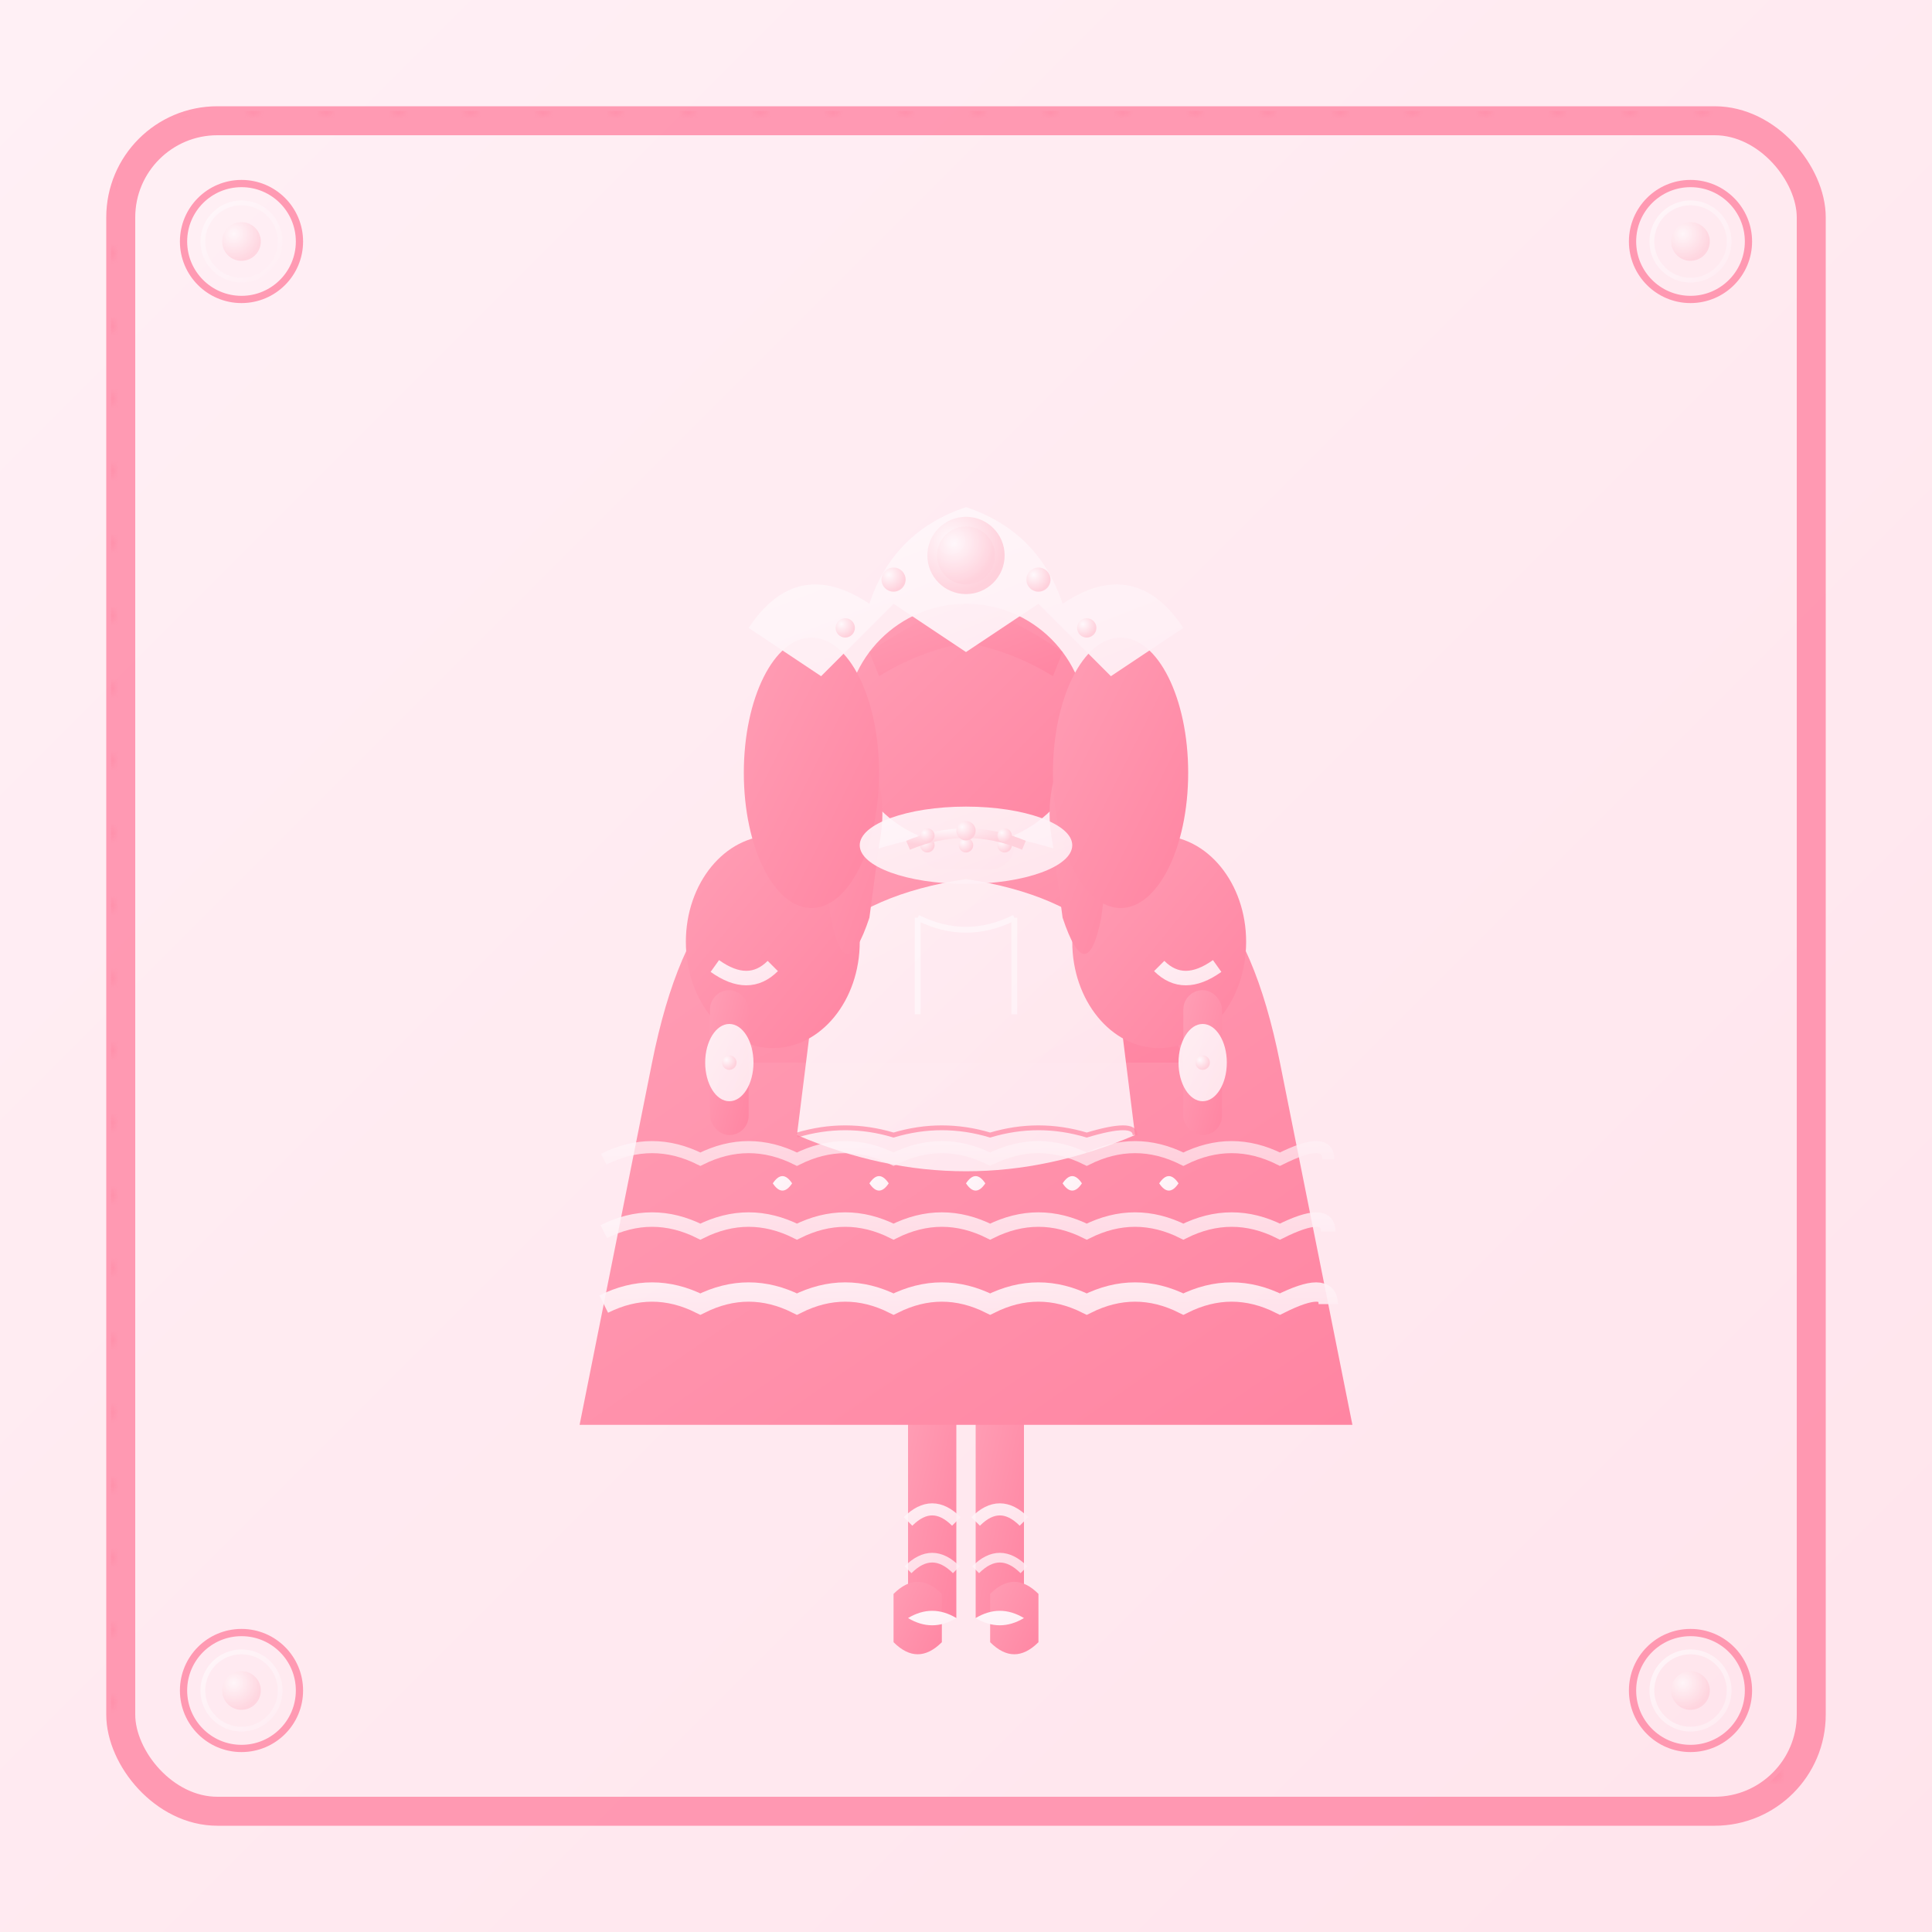 <svg width="800" height="800" viewBox="0 0 400 400" xmlns="http://www.w3.org/2000/svg">
    <defs>
        <!-- Background gradient - soft pink angelic colors -->
        <linearGradient id="bgGradient" x1="0%" y1="0%" x2="100%" y2="100%">
            <stop offset="0%" stop-color="#fff0f5"/>
            <stop offset="100%" stop-color="#ffe4ec"/>
        </linearGradient>
        
        <!-- Dress gradients - soft pink shades -->
        <linearGradient id="dressGradient" x1="0%" y1="0%" x2="100%" y2="100%">
            <stop offset="0%" stop-color="#ff9eb5"/>
            <stop offset="100%" stop-color="#ff85a2"/>
        </linearGradient>
        
        <!-- Lace gradient - soft white with pink tint -->
        <linearGradient id="laceGradient" x1="0%" y1="0%" x2="100%" y2="100%">
            <stop offset="0%" stop-color="#fff8fb"/>
            <stop offset="100%" stop-color="#ffeef4"/>
        </linearGradient>
        
        <!-- Pearl gradient - soft pink pearls -->
        <radialGradient id="pearlGradient" cx="30%" cy="30%" r="70%">
            <stop offset="0%" stop-color="#fff8fb"/>
            <stop offset="100%" stop-color="#ffd1dc"/>
        </radialGradient>
        
        <!-- Patterns -->
        <pattern id="smallLace" width="15" height="15" patternUnits="userSpaceOnUse">
            <circle cx="7.5" cy="7.5" r="1.5" fill="#ff85a2" opacity="0.7"/>
        </pattern>
        
        <pattern id="corsetPattern" width="8" height="8" patternUnits="userSpaceOnUse">
            <line x1="0" y1="0" x2="8" y2="8" stroke="#ff85a2" stroke-width="0.5" opacity="0.6"/>
            <line x1="8" y1="0" x2="0" y2="8" stroke="#ff85a2" stroke-width="0.5" opacity="0.6"/>
        </pattern>
        
        <!-- Filters -->
        <filter id="softShadow" x="-20%" y="-20%" width="140%" height="140%">
            <feGaussianBlur in="SourceGraphic" stdDeviation="2" result="blur"/>
            <feColorMatrix in="blur" type="matrix" values="0 0 0 0 0.9  0 0 0 0 0.6  0 0 0 0 0.7  0 0 0 0.2 0" result="shadow"/>
            <feBlend in="SourceGraphic" in2="shadow" mode="normal"/>
        </filter>
    </defs>
    
    <!-- Background -->
    <rect width="400" height="400" fill="url(#bgGradient)"/>
    
    <!-- Decorative frame with Angelic Pretty style -->
    <rect x="25" y="25" width="350" height="350" rx="20" fill="none" stroke="#ff85a2" stroke-width="6" opacity="0.8"/>
    <rect x="25" y="25" width="350" height="350" rx="20" fill="none" stroke="url(#smallLace)" stroke-width="4" opacity="0.5"/>
    
    <!-- Angelic Pretty Lolita Silhouette -->
    <g transform="translate(200, 220)" filter="url(#softShadow)">
        <!-- Legs -->
        <rect x="-12" y="70" width="10" height="45" fill="url(#dressGradient)"/>
        <rect x="2" y="70" width="10" height="45" fill="url(#dressGradient)"/>
        
        <!-- Mary Jane shoes with bows -->
        <path d="M-15,110 Q-10,105 -5,110 L-5,120 Q-10,125 -15,120 Z" fill="url(#dressGradient)"/>
        <path d="M5,110 Q10,105 15,110 L15,120 Q10,125 5,120 Z" fill="url(#dressGradient)"/>
        <path d="M-12,115 Q-7,112 -2,115 Q-7,118 -12,115 Z" fill="url(#laceGradient)"/>
        <path d="M2,115 Q7,112 12,115 Q7,118 2,115 Z" fill="url(#laceGradient)"/>
        
        <!-- Bell-shaped JSK dress with fuller silhouette -->
        <path d="M-65,0 Q-70,25 -75,50 L-80,75 L80,75 L75,50 Q70,25 65,0 Q60,-25 50,-35 L-50,-35 Q-60,-25 -65,0 Z" 
              fill="url(#dressGradient)"/>
        
        <!-- Dress bodice with corset detailing -->
        <path d="M-35,-35 L-45,0 L45,0 L35,-35 Q25,-45 0,-48 Q-25,-45 -35,-35 Z" 
              fill="url(#dressGradient)"/>
        
        <!-- Corset lacing detail -->
        <path d="M-10,-30 L-10,-10 M10,-30 L10,-10" fill="none" stroke="url(#laceGradient)" stroke-width="1.2"/>
        <path d="M-10,-30 Q0,-25 10,-30" fill="none" stroke="url(#laceGradient)" stroke-width="1.2"/>
        
        <!-- White pinafore overlay with scalloped edges -->
        <path d="M-30,-25 L-35,15 Q0,30 35,15 L30,-25 Q20,-35 0,-38 Q-20,-35 -30,-25 Z" 
              fill="url(#laceGradient)" opacity="0.9"/>
        
        <!-- Scalloped lace trim on pinafore -->
        <path d="M-35,15 Q-25,12 -15,15 Q-5,12 5,15 Q15,12 25,15 Q35,12 35,15" 
              fill="none" stroke="#ff85a2" stroke-width="1" opacity="0.7"/>
        
        <!-- Enhanced puffed sleeves with lace trim -->
        <ellipse cx="-40" cy="-25" rx="18" ry="22" fill="url(#dressGradient)"/>
        <ellipse cx="40" cy="-25" rx="18" ry="22" fill="url(#dressGradient)"/>
        
        <!-- Sleeve ruffles -->
        <path d="M-52,-20 Q-45,-15 -40,-20" fill="none" stroke="url(#laceGradient)" stroke-width="3" opacity="0.9"/>
        <path d="M40,-20 Q45,-15 52,-20" fill="none" stroke="url(#laceGradient)" stroke-width="3" opacity="0.9"/>
        
        <!-- Arms -->
        <rect x="-53" y="-15" width="8" height="30" rx="4" fill="url(#dressGradient)"/>
        <rect x="45" y="-15" width="8" height="30" rx="4" fill="url(#dressGradient)"/>
        
        <!-- Neck -->
        <rect x="-10" y="-55" width="20" height="15" rx="5" fill="url(#dressGradient)"/>
        
        <!-- Head -->
        <circle cx="0" cy="-70" r="25" fill="url(#dressGradient)"/>
        
        <!-- Hair with more volume -->
        <path d="M-25,-70 Q-35,-60 -30,-45 L-28,-30 Q-25,-15 -20,-30 L-18,-45 Q-15,-60 -25,-70 Z" fill="url(#dressGradient)"/>
        <path d="M25,-70 Q35,-60 30,-45 L28,-30 Q25,-15 20,-30 L18,-45 Q15,-60 25,-70 Z" fill="url(#dressGradient)"/>
        
        <!-- Twin tails with more defined shape -->
        <ellipse cx="-32" cy="-60" rx="14" ry="28" fill="url(#dressGradient)"/>
        <ellipse cx="32" cy="-60" rx="14" ry="28" fill="url(#dressGradient)"/>
        
        <!-- Bangs -->
        <path d="M-20,-85 Q-10,-92 0,-95 Q10,-92 20,-85 L18,-80 Q10,-85 0,-87 Q-10,-85 -18,-80 Z" fill="url(#dressGradient)"/>
        
        <!-- Enhanced large headbow (Angelic Pretty signature) -->
        <path d="M-20,-95 Q-35,-105 -45,-90 L-30,-80 L-15,-95 L0,-85 L15,-95 L30,-80 L45,-90 Q35,-105 20,-95 Q15,-110 0,-115 Q-15,-110 -20,-95 Z" 
              fill="url(#laceGradient)" opacity="0.95"/>
        
        <!-- Headbow center with pearl accent -->
        <circle cx="0" cy="-105" r="8" fill="url(#pearlGradient)"/>
        <circle cx="0" cy="-105" r="6" fill="url(#pearlGradient)" opacity="0.8"/>
        
        <!-- Pearl details on headbow -->
        <circle cx="-15" cy="-100" r="2.5" fill="url(#pearlGradient)"/>
        <circle cx="15" cy="-100" r="2.5" fill="url(#pearlGradient)"/>
        <circle cx="-25" cy="-90" r="2" fill="url(#pearlGradient)"/>
        <circle cx="25" cy="-90" r="2" fill="url(#pearlGradient)"/>
        
        <!-- Enhanced lace collar with pearls -->
        <ellipse cx="0" cy="-45" rx="22" ry="8" fill="url(#laceGradient)" opacity="0.9"/>
        <circle cx="-8" cy="-45" r="1.5" fill="url(#pearlGradient)"/>
        <circle cx="0" cy="-45" r="1.5" fill="url(#pearlGradient)"/>
        <circle cx="8" cy="-45" r="1.5" fill="url(#pearlGradient)"/>
        
        <!-- Multiple tiered ruffles on skirt (Angelic Pretty style) -->
        <path d="M-75,50 Q-65,45 -55,50 Q-45,45 -35,50 Q-25,45 -15,50 Q-5,45 5,50 Q15,45 25,50 Q35,45 45,50 Q55,45 65,50 Q75,45 75,50" 
              fill="none" stroke="url(#laceGradient)" stroke-width="4" opacity="0.9"/>
        
        <path d="M-75,35 Q-65,30 -55,35 Q-45,30 -35,35 Q-25,30 -15,35 Q-5,30 5,35 Q15,30 25,35 Q35,30 45,35 Q55,30 65,35 Q75,30 75,35" 
              fill="none" stroke="url(#laceGradient)" stroke-width="3" opacity="0.8"/>
        
        <path d="M-75,20 Q-65,15 -55,20 Q-45,15 -35,20 Q-25,15 -15,20 Q-5,15 5,20 Q15,15 25,20 Q35,15 45,20 Q55,15 65,20 Q75,15 75,20" 
              fill="none" stroke="url(#laceGradient)" stroke-width="2.5" opacity="0.7"/>
        
        <!-- Vertical ribbon details on skirt -->
        <path d="M-40,0 L-40,50" fill="none" stroke="url(#laceGradient)" stroke-width="1.5" opacity="0.6"/>
        <path d="M-20,0 L-20,50" fill="none" stroke="url(#laceGradient)" stroke-width="1.5" opacity="0.6"/>
        <path d="M0,0 L0,50" fill="none" stroke="url(#laceGradient)" stroke-width="1.5" opacity="0.6"/>
        <path d="M20,0 L20,50" fill="none" stroke="url(#laceGradient)" stroke-width="1.5" opacity="0.6"/>
        <path d="M40,0 L40,50" fill="none" stroke="url(#laceGradient)" stroke-width="1.5" opacity="0.6"/>
        
        <!-- Small bows on vertical ribbons -->
        <path d="M-40,25 Q-38,22 -36,25 Q-38,28 -40,25 Z" fill="url(#laceGradient)"/>
        <path d="M-20,25 Q-18,22 -16,25 Q-18,28 -20,25 Z" fill="url(#laceGradient)"/>
        <path d="M0,25 Q2,22 4,25 Q2,28 0,25 Z" fill="url(#laceGradient)"/>
        <path d="M20,25 Q22,22 24,25 Q22,28 20,25 Z" fill="url(#laceGradient)"/>
        <path d="M40,25 Q42,22 44,25 Q42,28 40,25 Z" fill="url(#laceGradient)"/>
        
        <!-- Pearl necklace -->
        <path d="M-12,-45 Q0,-50 12,-45" fill="none" stroke="url(#pearlGradient)" stroke-width="2"/>
        <circle cx="-8" cy="-47" r="1.5" fill="url(#pearlGradient)"/>
        <circle cx="0" cy="-48" r="2" fill="url(#pearlGradient)"/>
        <circle cx="8" cy="-47" r="1.5" fill="url(#pearlGradient)"/>
        
        <!-- Wrist cuffs with pearls -->
        <ellipse cx="-49" cy="0" rx="5" ry="8" fill="url(#laceGradient)" opacity="0.9"/>
        <ellipse cx="49" cy="0" rx="5" ry="8" fill="url(#laceGradient)" opacity="0.9"/>
        <circle cx="-49" cy="0" r="1.5" fill="url(#pearlGradient)"/>
        <circle cx="49" cy="0" r="1.5" fill="url(#pearlGradient)"/>
        
        <!-- Frilly socks with lace tops -->
        <path d="M-12,95 Q-7,90 -2,95" fill="none" stroke="url(#laceGradient)" stroke-width="2.5" opacity="0.9"/>
        <path d="M2,95 Q7,90 12,95" fill="none" stroke="url(#laceGradient)" stroke-width="2.5" opacity="0.9"/>
        
        <path d="M-12,105 Q-7,100 -2,105" fill="none" stroke="url(#laceGradient)" stroke-width="2" opacity="0.8"/>
        <path d="M2,105 Q7,100 12,105" fill="none" stroke="url(#laceGradient)" stroke-width="2" opacity="0.8"/>
    </g>
    
    <!-- Decorative corner elements with Angelic Pretty style -->
    <g opacity="0.8">
        <!-- Top-left decorative element -->
        <circle cx="50" cy="50" r="12" fill="none" stroke="#ff85a2" stroke-width="1.5"/>
        <circle cx="50" cy="50" r="8" fill="none" stroke="url(#laceGradient)" stroke-width="1"/>
        <circle cx="50" cy="50" r="4" fill="url(#pearlGradient)"/>
        
        <!-- Top-right decorative element -->
        <circle cx="350" cy="50" r="12" fill="none" stroke="#ff85a2" stroke-width="1.5"/>
        <circle cx="350" cy="50" r="8" fill="none" stroke="url(#laceGradient)" stroke-width="1"/>
        <circle cx="350" cy="50" r="4" fill="url(#pearlGradient)"/>
        
        <!-- Bottom-left decorative element -->
        <circle cx="50" cy="350" r="12" fill="none" stroke="#ff85a2" stroke-width="1.5"/>
        <circle cx="50" cy="350" r="8" fill="none" stroke="url(#laceGradient)" stroke-width="1"/>
        <circle cx="50" cy="350" r="4" fill="url(#pearlGradient)"/>
        
        <!-- Bottom-right decorative element -->
        <circle cx="350" cy="350" r="12" fill="none" stroke="#ff85a2" stroke-width="1.5"/>
        <circle cx="350" cy="350" r="8" fill="none" stroke="url(#laceGradient)" stroke-width="1"/>
        <circle cx="350" cy="350" r="4" fill="url(#pearlGradient)"/>
    </g>
</svg>
